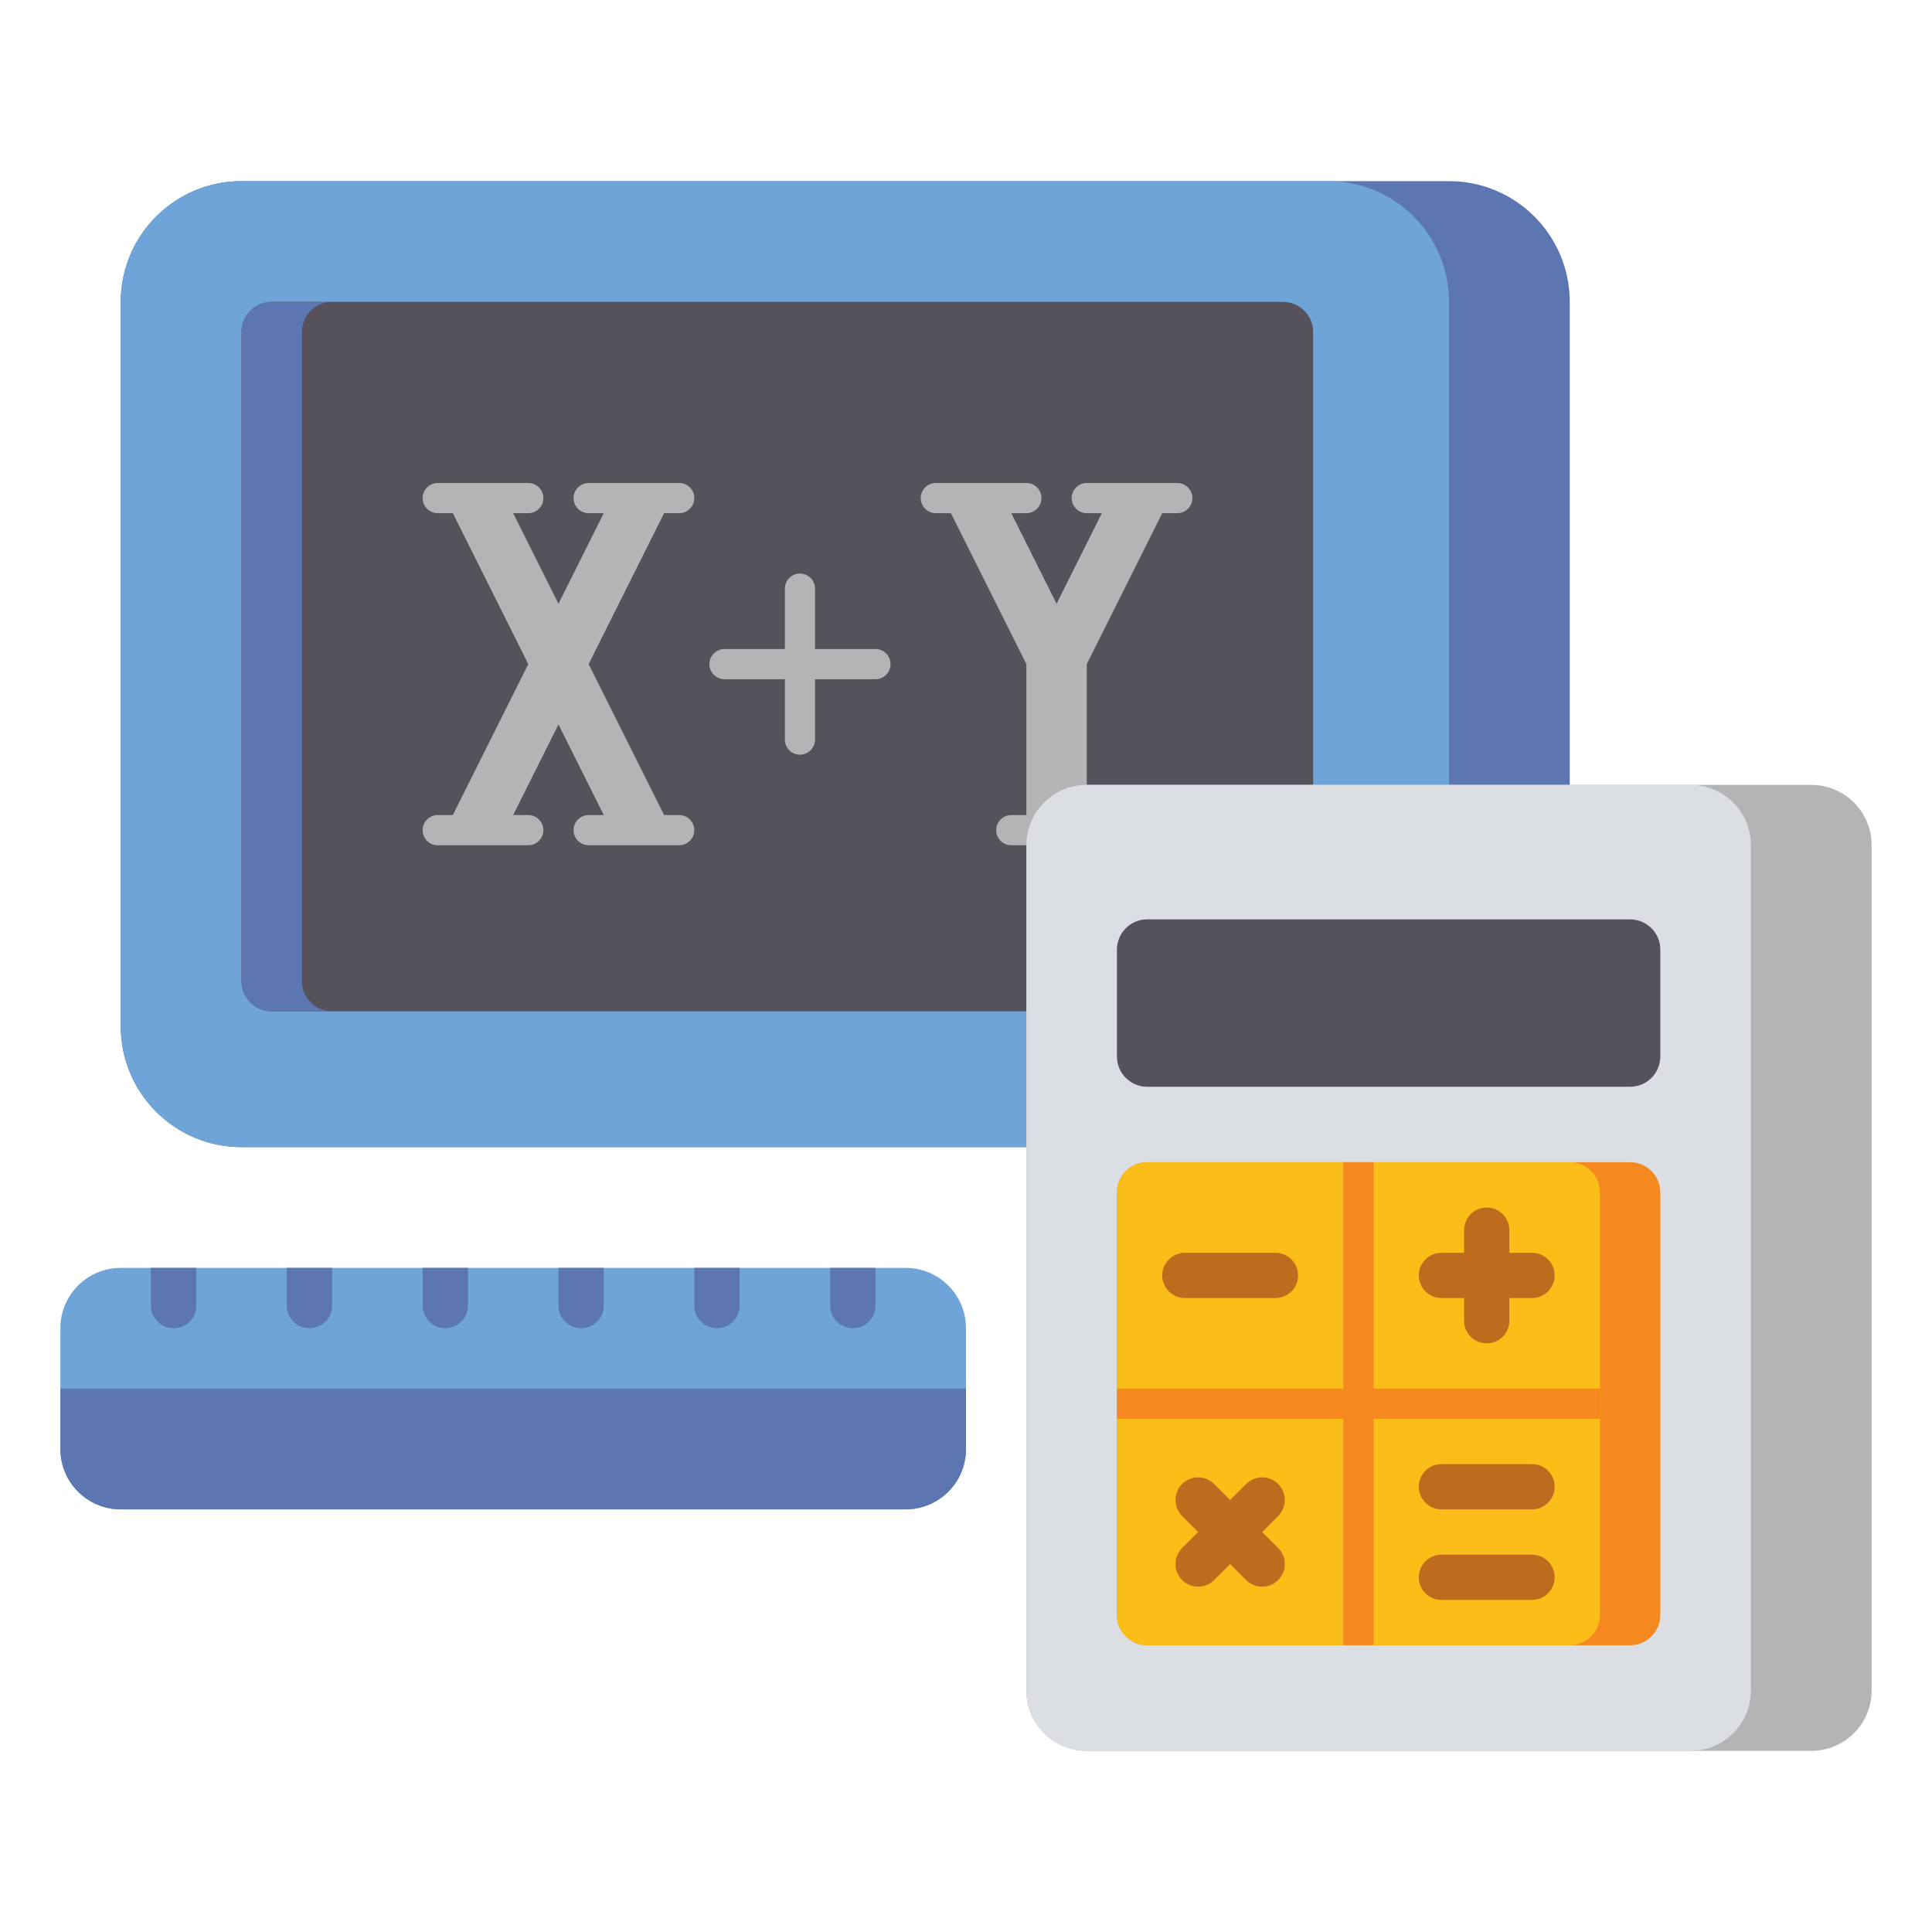 <?xml version="1.0" encoding="utf-8"?>
<!-- Generator: Adobe Illustrator 23.0.0, SVG Export Plug-In . SVG Version: 6.00 Build 0)  -->
<svg version="1.1" id="Layer_1" xmlns="http://www.w3.org/2000/svg" xmlns:xlink="http://www.w3.org/1999/xlink" x="0px" y="0px"
	 viewBox="0 0 64 64" style="enable-background:new 0 0 64 64;" xml:space="preserve">
<style type="text/css">
	.st0{fill:#353744;}
	.st1{fill:#F68820;}
	.st2{fill:#808080;}
	.st3{fill:#5C76B2;}
	.st4{fill:#6FA4D8;}
	.st5{fill:#DBDEE3;}
	.st6{fill:#B3B4B6;}
	.st7{fill:#FBBE18;}
	.st8{fill:#EEC78E;}
	.st9{fill:#DB9E68;}
	.st10{fill:#55525B;}
	.st11{fill:#FFFFFF;}
	.st12{fill:#1C1D28;}
	.st13{fill:#FBD301;}
	.st14{fill:#BE7850;}
	.st15{fill:#4C52A3;}
	.st16{fill:#BF6B1E;}
	.st17{fill:#5F7ABC;}
	.st18{fill:#D4761E;}
	.st19{fill:#5D76B2;}
	.st20{fill:#668DC5;}
</style>
<g>
	<g>
		<path class="st3" d="M48,6H8c-2.209,0-4,1.791-4,4v24c0,2.209,1.791,4,4,4h40c2.209,0,4-1.791,4-4V10C52,7.791,50.209,6,48,6z"/>
	</g>
	<g>
		<path class="st4" d="M44,38H8c-2.209,0-4-1.791-4-4V10c0-2.209,1.791-4,4-4h36c2.209,0,4,1.791,4,4v24C48,36.209,46.209,38,44,38z
			"/>
	</g>
	<g>
		<path class="st10" d="M42.5,33.5H9c-0.552,0-1-0.448-1-1V11c0-0.552,0.448-1,1-1h33.5c0.552,0,1,0.448,1,1v21.5
			C43.5,33.052,43.052,33.5,42.5,33.5z"/>
	</g>
	<g>
		<path class="st3" d="M10,32.5V11c0-0.552,0.448-1,1-1H9c-0.552,0-1,0.448-1,1v21.5c0,0.552,0.448,1,1,1h2
			C10.448,33.5,10,33.052,10,32.5z"/>
	</g>
	<g>
		<g>
			<path class="st6" d="M22.5,27H22l-2.5-5l2.5-5h0.5c0.275,0,0.5-0.225,0.5-0.5c0-0.275-0.225-0.5-0.5-0.5h-3
				c-0.275,0-0.5,0.225-0.5,0.5c0,0.275,0.225,0.5,0.5,0.5H20l-1.5,3L17,17h0.5c0.275,0,0.5-0.225,0.5-0.5
				c0-0.275-0.225-0.5-0.5-0.5h-3c-0.275,0-0.5,0.225-0.5,0.5c0,0.275,0.225,0.5,0.5,0.5H15l2.5,5L15,27h-0.5
				c-0.275,0-0.5,0.225-0.5,0.5c0,0.275,0.225,0.5,0.5,0.5h3c0.275,0,0.5-0.225,0.5-0.5c0-0.275-0.225-0.5-0.5-0.5H17l1.5-3l1.5,3
				h-0.5c-0.275,0-0.5,0.225-0.5,0.5c0,0.275,0.225,0.5,0.5,0.5h3c0.275,0,0.5-0.225,0.5-0.5C23,27.225,22.775,27,22.5,27z"/>
		</g>
		<g>
			<path class="st6" d="M39,16h-3c-0.275,0-0.5,0.225-0.5,0.5c0,0.275,0.225,0.5,0.5,0.5h0.5L35,20l-1.5-3H34
				c0.275,0,0.5-0.225,0.5-0.5c0-0.275-0.225-0.5-0.5-0.5h-3c-0.275,0-0.5,0.225-0.5,0.5c0,0.275,0.225,0.5,0.5,0.5h0.5l2.5,5v5
				h-0.5c-0.275,0-0.5,0.225-0.5,0.5c0,0.275,0.225,0.5,0.5,0.5h3c0.275,0,0.5-0.225,0.5-0.5c0-0.275-0.225-0.5-0.5-0.5H36v-5l2.5-5
				H39c0.275,0,0.5-0.225,0.5-0.5C39.5,16.225,39.275,16,39,16z"/>
		</g>
		<g>
			<path class="st6" d="M29,21.5h-2v-2c0-0.276-0.224-0.5-0.5-0.5S26,19.224,26,19.5v2h-2c-0.276,0-0.5,0.224-0.5,0.5
				c0,0.276,0.224,0.5,0.5,0.5h2v2c0,0.276,0.224,0.5,0.5,0.5s0.5-0.224,0.5-0.5v-2h2c0.276,0,0.5-0.224,0.5-0.5
				C29.5,21.724,29.276,21.5,29,21.5z"/>
		</g>
	</g>
	<g>
		<path class="st6" d="M60,26H36c-1.105,0-2,0.895-2,2v28c0,1.105,0.895,2,2,2h24c1.105,0,2-0.895,2-2V28C62,26.895,61.105,26,60,26
			z"/>
	</g>
	<g>
		<path class="st5" d="M56,58H36c-1.105,0-2-0.895-2-2V28c0-1.105,0.895-2,2-2h20c1.105,0,2,0.895,2,2v28C58,57.105,57.105,58,56,58
			z"/>
	</g>
	<g>
		<path class="st10" d="M54,36H38c-0.552,0-1-0.448-1-1v-3.544c0-0.552,0.448-1,1-1h16c0.552,0,1,0.448,1,1V35
			C55,35.552,54.552,36,54,36z"/>
	</g>
	<g>
		<path class="st1" d="M54,38.5H38c-0.552,0-1,0.448-1,1v14c0,0.552,0.448,1,1,1h16c0.552,0,1-0.448,1-1v-14
			C55,38.948,54.552,38.5,54,38.5z"/>
	</g>
	<g>
		<path class="st7" d="M52,54.5H38c-0.552,0-1-0.448-1-1v-14c0-0.552,0.448-1,1-1h14c0.552,0,1,0.448,1,1v14
			C53,54.052,52.552,54.5,52,54.5z"/>
	</g>
	<g>
		<polygon class="st1" points="53,46 45.5,46 45.5,38.5 44.5,38.5 44.5,46 37,46 37,47 44.5,47 44.5,54.5 45.5,54.5 45.5,47 53,47 
					"/>
	</g>
	<g>
		<path class="st16" d="M42.25,43h-3c-0.414,0-0.75-0.336-0.75-0.75v0c0-0.414,0.336-0.75,0.75-0.75h3c0.414,0,0.75,0.336,0.75,0.75
			v0C43,42.664,42.664,43,42.25,43z"/>
	</g>
	<g>
		<path class="st16" d="M50.75,50h-3C47.336,50,47,49.664,47,49.25v0c0-0.414,0.336-0.75,0.75-0.75h3c0.414,0,0.75,0.336,0.75,0.75
			v0C51.5,49.664,51.164,50,50.75,50z"/>
	</g>
	<g>
		<path class="st16" d="M50.75,41.5H50v-0.75c0-0.414-0.336-0.75-0.75-0.75h0c-0.414,0-0.75,0.336-0.75,0.75v0.75h-0.75
			c-0.414,0-0.75,0.336-0.75,0.75v0c0,0.414,0.336,0.75,0.75,0.75h0.75v0.75c0,0.414,0.336,0.75,0.75,0.75h0
			c0.414,0,0.75-0.336,0.75-0.75V43h0.75c0.414,0,0.75-0.336,0.75-0.75v0C51.5,41.836,51.164,41.5,50.75,41.5z"/>
	</g>
	<g>
		<path class="st16" d="M42.341,49.159L42.341,49.159c-0.293-0.293-0.768-0.293-1.061,0l-0.53,0.53l-0.53-0.53
			c-0.293-0.293-0.768-0.293-1.061,0l0,0c-0.293,0.293-0.293,0.768,0,1.061l0.53,0.53l-0.53,0.53c-0.293,0.293-0.293,0.768,0,1.061
			l0,0c0.293,0.293,0.768,0.293,1.061,0l0.53-0.53l0.53,0.53c0.293,0.293,0.768,0.293,1.061,0l0,0c0.293-0.293,0.293-0.768,0-1.061
			l-0.53-0.53l0.53-0.53C42.634,49.927,42.634,49.452,42.341,49.159z"/>
	</g>
	<g>
		<path class="st16" d="M50.75,53h-3C47.336,53,47,52.664,47,52.25v0c0-0.414,0.336-0.75,0.75-0.75h3c0.414,0,0.75,0.336,0.75,0.75
			v0C51.5,52.664,51.164,53,50.75,53z"/>
	</g>
	<g>
		<path class="st4" d="M30,50H4c-1.105,0-2-0.895-2-2v-4c0-1.105,0.895-2,2-2h26c1.105,0,2,0.895,2,2v4C32,49.105,31.105,50,30,50z"
			/>
	</g>
	<g>
		<path class="st3" d="M30,50H4c-1.105,0-2-0.895-2-2v-2h30v2C32,49.105,31.105,50,30,50z"/>
	</g>
	<g>
		<g>
			<path class="st3" d="M5.75,44L5.75,44C5.336,44,5,43.664,5,43.25V42h1.5v1.25C6.5,43.664,6.164,44,5.75,44z"/>
		</g>
		<g>
			<path class="st3" d="M10.25,44L10.25,44c-0.414,0-0.75-0.336-0.75-0.75V42H11v1.25C11,43.664,10.664,44,10.25,44z"/>
		</g>
		<g>
			<path class="st3" d="M14.75,44L14.75,44C14.336,44,14,43.664,14,43.25V42h1.5v1.25C15.5,43.664,15.164,44,14.75,44z"/>
		</g>
		<g>
			<path class="st3" d="M19.25,44L19.25,44c-0.414,0-0.75-0.336-0.75-0.75V42H20v1.25C20,43.664,19.664,44,19.25,44z"/>
		</g>
		<g>
			<path class="st3" d="M23.75,44L23.75,44C23.336,44,23,43.664,23,43.25V42h1.5v1.25C24.5,43.664,24.164,44,23.75,44z"/>
		</g>
		<g>
			<path class="st3" d="M28.25,44L28.25,44c-0.414,0-0.75-0.336-0.75-0.75V42H29v1.25C29,43.664,28.664,44,28.25,44z"/>
		</g>
	</g>
</g>
</svg>
